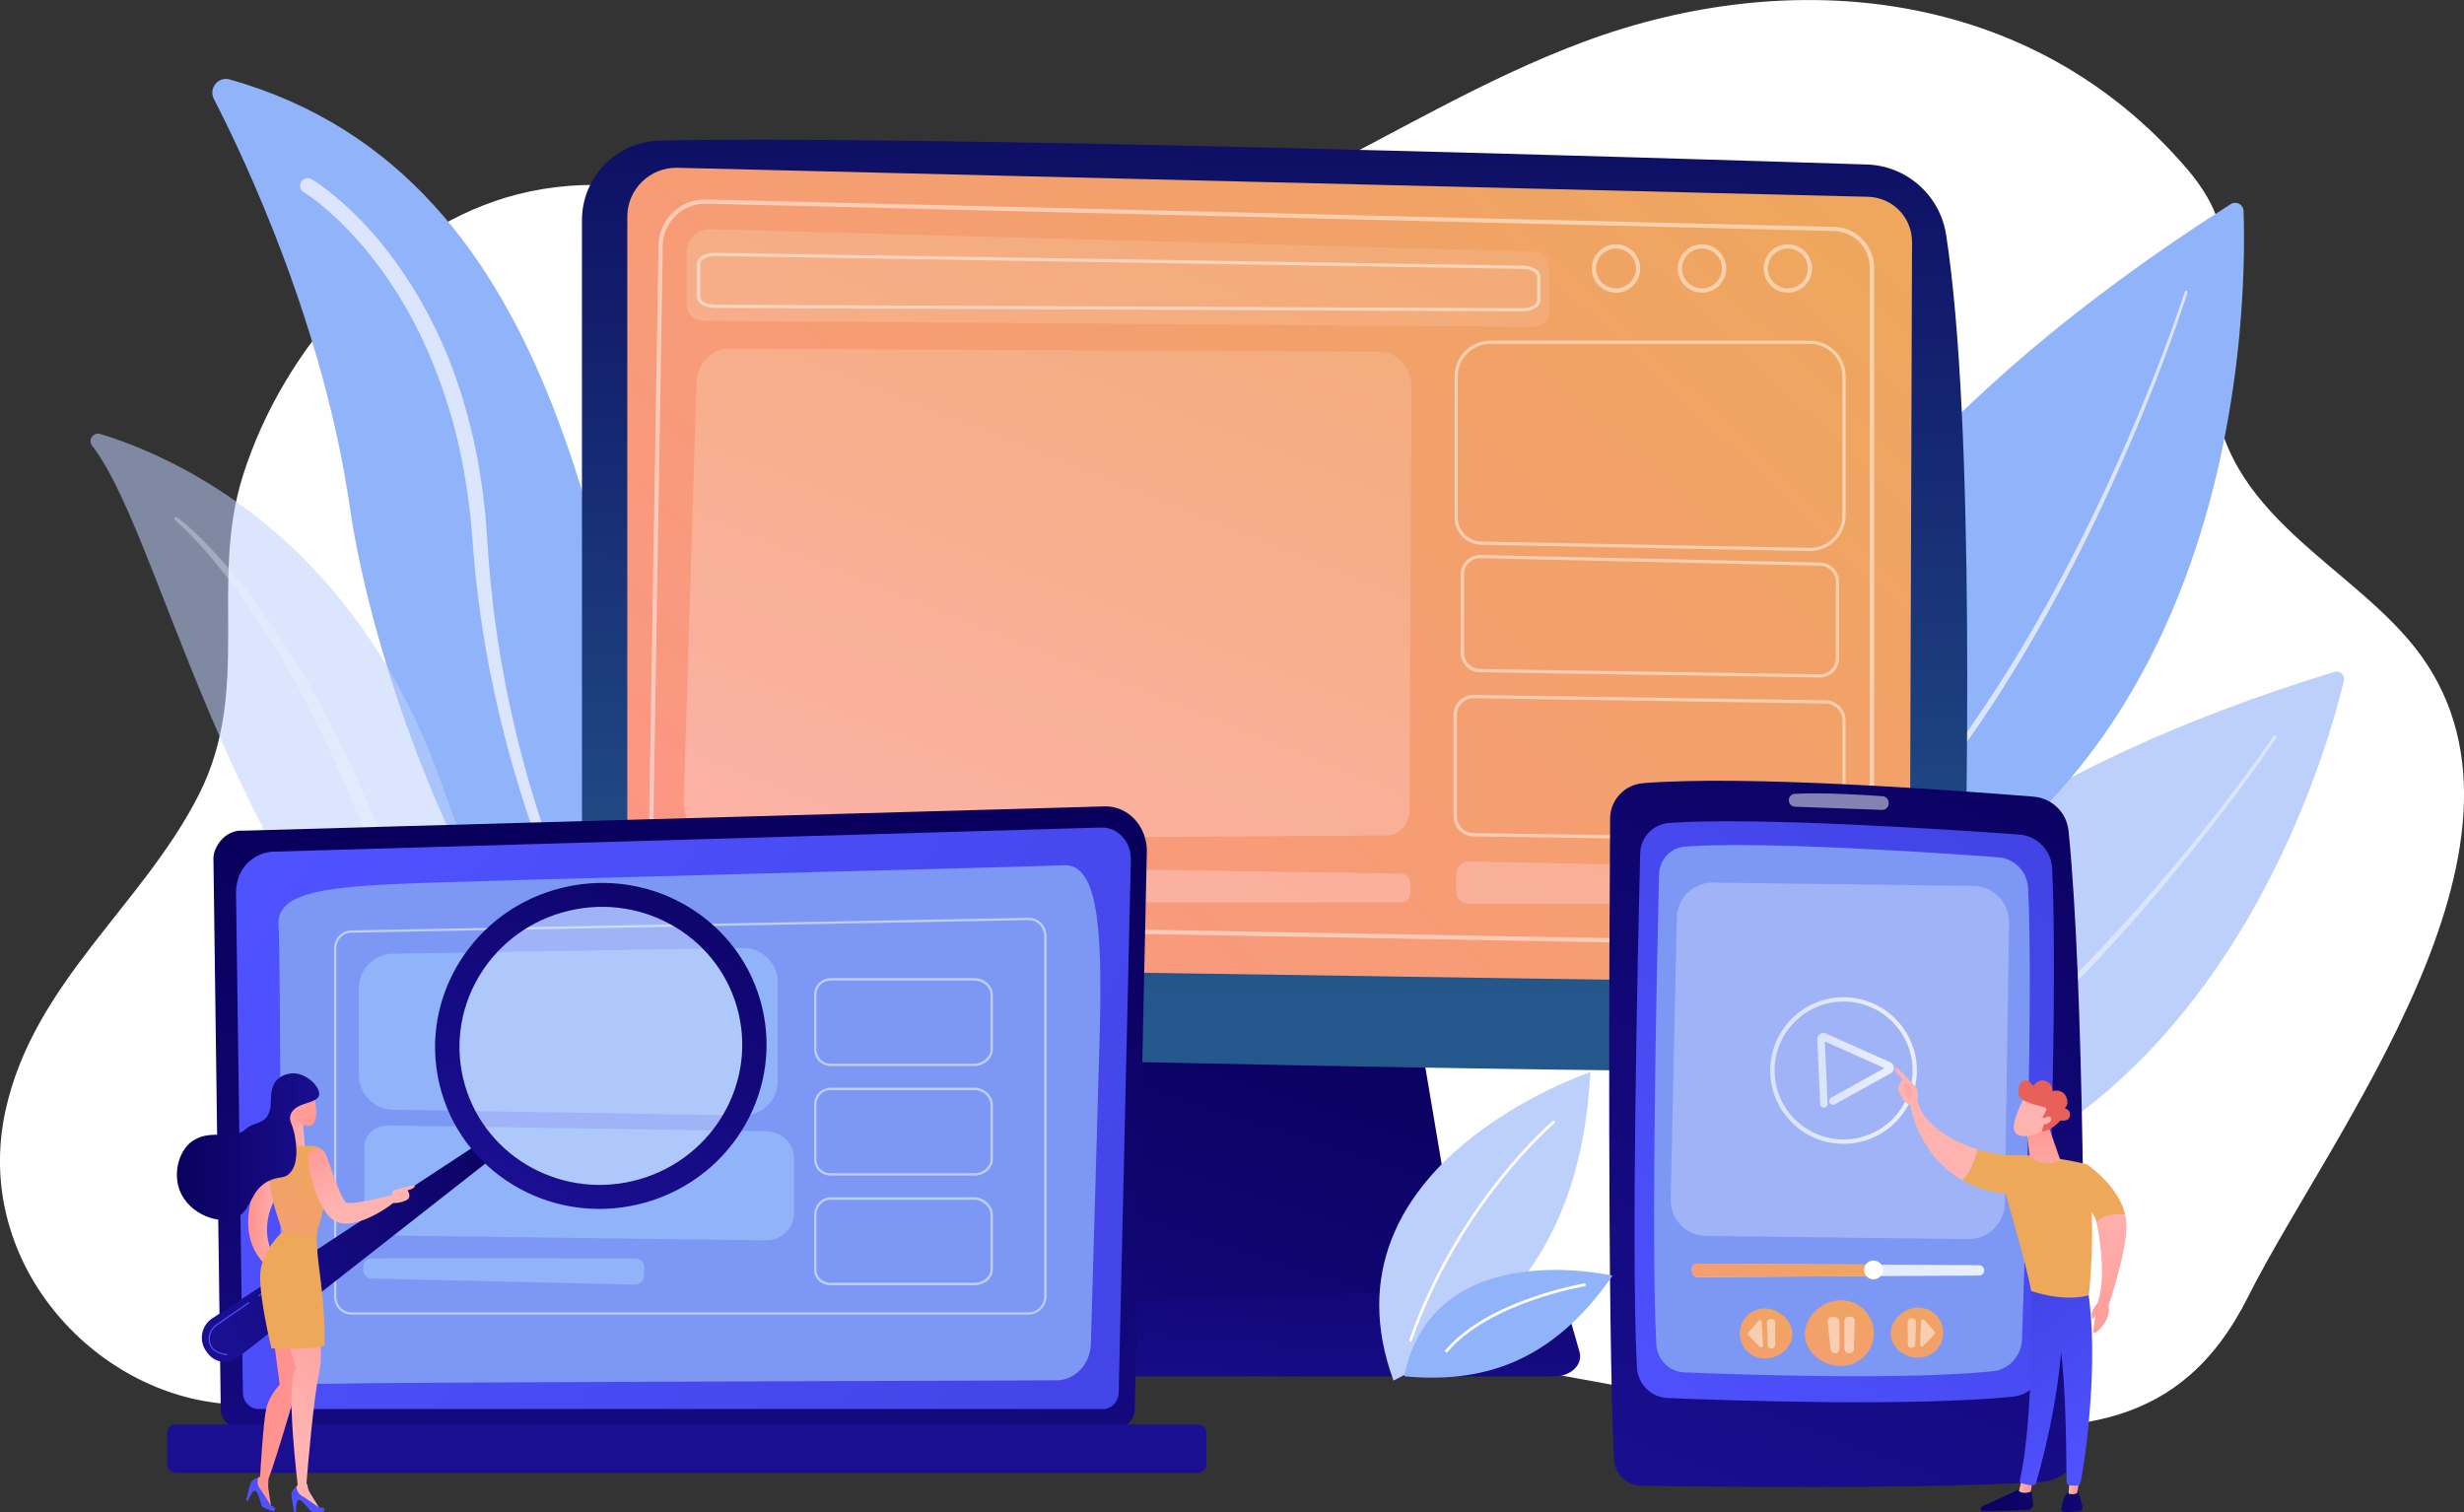 <svg width="647" height="397" viewBox="0 0 647 397" fill="none" xmlns="http://www.w3.org/2000/svg">
<rect x="0" y="0" width="647" height="397" fill="#333333" stroke="none"/>
<g clip-path="url(#clip0)">
<path d="M635.753 172.193C618.585 148.37 582.179 135.611 581.259 99.919C580.655 76.729 591.238 64.142 574.271 44.342C533.264 -3.505 470.114 -9.108 416.166 10.864C362.247 30.836 319.169 70.924 259.211 68.51C226.572 67.188 196.234 51.814 163.911 48.911C153.961 48.021 144.644 48.797 135.959 51.009C103.349 59.314 74.564 90.465 63.722 125.093C54.923 153.169 66.166 180.871 52.363 208.344C37.669 237.627 8.71 257.944 1.406 291.767C-7.365 332.343 26.108 367.661 62.054 368.753C84.945 369.443 127.332 365.822 146.772 351.798C170.439 334.728 193.703 333.608 221.281 334.24C273.791 335.476 326.301 347.229 378.121 355.591C422.521 362.747 466.318 373.351 511.322 374.701C544.393 375.679 572.431 376.138 590.317 340.476C611.741 297.83 671.757 222.137 635.753 172.193Z" fill="white"/>
<path d="M615.453 178.743C610.075 201.302 573.41 331.25 445.184 318.778C445.184 318.778 447.283 227.021 612.98 176.416C614.418 175.956 615.798 177.249 615.453 178.743Z" fill="#BDD0FB"/>
<path d="M597.71 193.744C597.71 193.744 596.128 196.129 593.224 200.21C591.757 202.25 589.974 204.721 587.904 207.509C585.833 210.325 583.446 213.457 580.801 216.848C578.155 220.239 575.251 223.889 572.116 227.682C569.01 231.504 565.617 235.441 562.109 239.522C558.543 243.545 554.862 247.712 550.98 251.821C550.002 252.856 549.053 253.89 548.075 254.925C547.098 255.93 546.091 256.965 545.085 257.999C543.1 260.069 541.059 262.08 539.017 264.092C538.011 265.098 536.975 266.103 535.94 267.08C534.905 268.057 533.87 269.063 532.834 270.04C530.764 271.994 528.636 273.92 526.565 275.816C524.437 277.684 522.367 279.552 520.239 281.334C519.175 282.225 518.111 283.116 517.076 283.978C516.04 284.868 515.005 285.731 513.941 286.564C509.743 289.955 505.602 293.116 501.604 295.99C500.598 296.708 499.591 297.398 498.614 298.087C497.636 298.777 496.658 299.467 495.68 300.099C493.725 301.363 491.856 302.628 490.044 303.777C488.204 304.898 486.421 305.961 484.753 306.996C483.056 308.002 481.388 308.864 479.864 309.726C479.088 310.157 478.34 310.559 477.621 310.962C476.873 311.335 476.183 311.68 475.493 312.025C474.142 312.686 472.876 313.318 471.755 313.893C471.208 314.18 470.633 314.41 470.116 314.64C469.598 314.87 469.109 315.071 468.678 315.272C467.786 315.674 467.01 315.991 466.406 316.278C465.169 316.824 464.508 317.111 464.508 317.111C463.99 317.341 463.358 317.111 463.128 316.565C462.898 316.048 463.128 315.416 463.674 315.186L463.732 315.157C463.732 315.157 464.393 314.87 465.601 314.353C466.205 314.094 466.981 313.778 467.844 313.375C468.275 313.174 468.764 312.973 469.282 312.772C469.799 312.542 470.346 312.341 470.892 312.054C472.014 311.508 473.25 310.904 474.602 310.243C475.263 309.927 475.982 309.582 476.701 309.209C477.42 308.835 478.139 308.433 478.915 308.002C480.439 307.168 482.078 306.306 483.775 305.329C485.443 304.323 487.197 303.289 489.038 302.197C490.849 301.076 492.718 299.84 494.645 298.605C495.623 298.001 496.572 297.312 497.55 296.651C498.527 295.961 499.534 295.271 500.54 294.582C504.538 291.765 508.679 288.633 512.877 285.3C513.941 284.495 514.976 283.604 516.012 282.742C517.047 281.88 518.111 280.989 519.175 280.127C521.274 278.345 523.373 276.506 525.501 274.667C527.572 272.77 529.7 270.874 531.77 268.948C532.806 267.971 533.841 266.994 534.876 266.017C535.911 265.04 536.946 264.063 537.953 263.057C539.995 261.046 542.036 259.063 544.021 257.022C545.027 256.017 546.005 254.982 547.011 253.976C547.989 252.942 548.967 251.936 549.945 250.901C553.827 246.821 557.536 242.711 561.131 238.717C564.668 234.694 568.061 230.757 571.196 226.992C574.359 223.228 577.264 219.607 579.938 216.245C582.584 212.883 584.999 209.75 587.098 206.963C589.198 204.175 590.981 201.733 592.476 199.692C595.409 195.64 596.991 193.255 596.991 193.255C597.135 193.054 597.393 192.997 597.595 193.14C597.796 193.284 597.825 193.543 597.71 193.744Z" fill="#DCE5FE"/>
<path d="M589.113 55.376C590.062 81.326 589.429 232.51 447.342 257.397C447.342 257.397 422.122 157.737 585.748 53.595C587.186 52.675 589.055 53.681 589.113 55.376Z" fill="#91B3FA"/>
<path d="M574.389 76.871C574.389 76.871 570.449 89.401 563.03 107.62C559.32 116.729 554.719 127.247 549.37 138.311C544.022 149.374 537.868 160.984 531.139 172.249C524.409 183.514 517.076 194.434 509.571 204.176C502.037 213.918 494.33 222.481 487.169 229.292C483.604 232.683 480.181 235.671 477.047 238.2C476.271 238.832 475.494 239.436 474.775 240.011C474.028 240.585 473.309 241.131 472.618 241.649C471.238 242.712 469.915 243.603 468.736 244.436C468.449 244.637 468.161 244.838 467.874 245.04C467.586 245.241 467.298 245.413 467.04 245.586C466.493 245.93 466.004 246.275 465.544 246.591C464.624 247.224 463.79 247.712 463.129 248.114C461.806 248.919 461.116 249.35 461.116 249.35C460.656 249.637 460.08 249.494 459.793 249.034C459.505 248.574 459.649 247.999 460.109 247.712L460.138 247.683C460.138 247.683 460.828 247.252 462.122 246.476C462.784 246.074 463.589 245.586 464.509 244.982C464.969 244.666 465.458 244.35 466.004 244.005C466.263 243.833 466.551 243.66 466.838 243.459C467.126 243.258 467.385 243.057 467.701 242.856C468.851 242.051 470.174 241.16 471.526 240.126C472.216 239.608 472.935 239.091 473.682 238.516C474.401 237.942 475.178 237.338 475.954 236.735C479.031 234.234 482.453 231.332 486.019 227.97C493.151 221.274 500.858 212.797 508.392 203.141C515.926 193.486 523.259 182.652 530.046 171.473C536.804 160.266 543.015 148.742 548.393 137.736C553.799 126.73 558.429 116.241 562.196 107.189C565.963 98.108 568.839 90.464 570.765 85.09C572.692 79.716 573.699 76.584 573.699 76.584C573.756 76.383 573.986 76.268 574.216 76.325C574.331 76.412 574.446 76.641 574.389 76.871Z" fill="#DCE5FE"/>
<path d="M259.617 335.331C259.617 335.331 196.323 311.048 177.056 231.993C158.307 155.151 150.111 46.267 60.332 20.863C57.313 20.001 54.725 23.162 56.162 25.978C64.646 42.502 84.977 85.722 91.85 133.109C100.621 193.543 152.038 334.44 259.617 335.331Z" fill="#91B3FA"/>
<path d="M81.727 47.014C81.727 47.014 81.784 47.042 81.928 47.129C82.043 47.186 82.302 47.359 82.59 47.531C83.107 47.876 83.884 48.364 84.804 49.054C86.702 50.434 89.347 52.56 92.453 55.549C94.006 57.043 95.674 58.738 97.399 60.693C98.291 61.641 99.125 62.704 100.045 63.767C100.476 64.313 100.936 64.859 101.368 65.434C101.828 66.009 102.288 66.584 102.719 67.187C103.151 67.79 103.611 68.394 104.071 69.026C104.502 69.658 104.962 70.291 105.423 70.952C106.343 72.245 107.205 73.653 108.126 75.032C109.88 77.906 111.663 80.923 113.302 84.228C114.165 85.866 114.912 87.561 115.746 89.286C116.149 90.148 116.494 91.039 116.896 91.93C117.27 92.82 117.673 93.711 118.018 94.659C118.737 96.499 119.456 98.367 120.088 100.321C120.405 101.298 120.75 102.246 121.066 103.252C121.354 104.258 121.67 105.235 121.958 106.24C124.345 114.287 126.07 122.994 127.105 132.075C127.22 133.196 127.364 134.345 127.479 135.495C127.565 136.644 127.652 137.794 127.738 138.943C127.824 140.093 127.91 141.242 127.997 142.391C128.083 143.541 128.14 144.69 128.227 145.869C128.543 150.495 129.032 155.093 129.578 159.806C130.729 169.174 132.368 178.6 134.467 187.968C136.566 197.308 139.126 206.561 142.059 215.556C144.992 224.521 148.299 233.229 151.894 241.476C155.488 249.724 159.399 257.511 163.454 264.696C167.509 271.88 171.765 278.432 175.963 284.294C180.162 290.157 184.331 295.272 188.242 299.668C190.255 301.795 192.067 303.864 193.907 305.617C194.799 306.508 195.661 307.37 196.495 308.175C197.358 308.95 198.163 309.698 198.94 310.416C200.464 311.882 201.93 313.06 203.167 314.123C203.8 314.64 204.375 315.158 204.892 315.589C205.439 316.02 205.928 316.393 206.388 316.738C208.171 318.117 209.12 318.865 209.12 318.865C209.12 318.865 208.142 318.146 206.33 316.824C205.87 316.479 205.353 316.106 204.806 315.704C204.26 315.273 203.685 314.813 203.023 314.295C201.758 313.261 200.263 312.111 198.681 310.703C197.876 310.014 197.042 309.267 196.179 308.519C195.316 307.743 194.454 306.881 193.505 306.019C191.636 304.295 189.738 302.283 187.667 300.186C183.641 295.875 179.328 290.846 174.957 285.07C166.214 273.518 157.415 258.948 149.852 242.453C146.056 234.206 142.548 225.499 139.471 216.504C136.365 207.509 133.662 198.199 131.39 188.773C129.118 179.347 127.306 169.835 126.012 160.381C125.38 155.668 124.805 150.926 124.431 146.271C124.229 143.972 124.057 141.673 123.856 139.374C123.769 138.253 123.654 137.133 123.568 135.983C123.424 134.862 123.309 133.742 123.165 132.65C122.073 123.799 120.347 115.321 117.96 107.505C115.574 99.717 112.727 92.533 109.506 86.211C107.924 83.021 106.199 80.09 104.531 77.331C103.64 75.981 102.834 74.63 101.943 73.394C101.512 72.762 101.08 72.159 100.649 71.526C100.218 70.923 99.786 70.348 99.355 69.773C95.933 65.147 92.54 61.44 89.606 58.537C86.644 55.664 84.171 53.594 82.417 52.301C81.554 51.64 80.864 51.181 80.433 50.864C80.231 50.75 80.117 50.663 79.973 50.577C79.858 50.491 79.771 50.462 79.771 50.462L79.743 50.434C78.822 49.916 78.535 48.738 79.052 47.818C79.656 46.813 80.807 46.525 81.727 47.014Z" fill="#DCE5FE"/>
<g opacity="0.74">
<path opacity="0.74" d="M24.181 117.017C23.002 115.523 24.498 113.396 26.309 113.942C44.829 119.546 92.853 140.064 116.031 205.929C145.133 288.576 175.471 308.979 204.285 316.307C204.285 316.307 172.48 321.882 140.704 301.68C62.716 252.052 44.944 143.771 24.181 117.017Z" fill="#BDD0FB"/>
<path opacity="0.74" d="M46.583 135.869C46.583 135.869 46.727 135.984 47.043 136.214C47.331 136.444 47.791 136.788 48.337 137.277C48.625 137.507 48.913 137.765 49.258 138.053C49.574 138.34 49.948 138.685 50.322 139.03C51.098 139.72 51.961 140.553 52.91 141.501C53.888 142.421 54.894 143.542 56.016 144.691C57.137 145.869 58.259 147.191 59.524 148.599C60.76 150.007 61.997 151.559 63.349 153.168C64.614 154.835 65.965 156.588 67.374 158.398C68.697 160.266 70.106 162.22 71.544 164.261C72.925 166.33 74.334 168.485 75.772 170.669C77.152 172.911 78.561 175.238 79.999 177.595C81.379 179.98 82.731 182.48 84.14 184.98C86.843 190.067 89.575 195.354 92.077 200.843C92.709 202.222 93.371 203.573 94.003 204.952C94.607 206.36 95.211 207.74 95.815 209.148C97.023 211.935 98.231 214.751 99.41 217.539C100.013 218.947 100.617 220.355 101.221 221.735C101.825 223.114 102.4 224.551 103.062 225.901C104.385 228.603 105.65 231.304 106.973 233.948C108.382 236.563 109.762 239.178 111.142 241.764C112.609 244.293 114.076 246.793 115.485 249.236C116.98 251.65 118.475 254.006 119.913 256.334C121.437 258.604 122.904 260.845 124.342 263.001C125.837 265.127 127.304 267.196 128.713 269.179C130.179 271.133 131.588 273.03 132.969 274.84C134.378 276.622 135.729 278.346 136.995 279.955C138.318 281.565 139.554 283.088 140.733 284.496C141.941 285.904 143.062 287.197 144.098 288.404C145.162 289.582 146.139 290.674 147.031 291.68C147.922 292.657 148.728 293.519 149.418 294.266C150.137 295.014 150.741 295.646 151.201 296.134C151.69 296.623 152.063 297.025 152.322 297.284C152.581 297.542 152.696 297.657 152.696 297.657L152.725 297.686C153.472 298.433 153.472 299.64 152.754 300.387C152.035 301.135 150.827 301.135 150.079 300.445C150.079 300.445 149.935 300.301 149.648 300.043C149.389 299.784 148.986 299.382 148.469 298.893C147.951 298.376 147.318 297.744 146.6 296.996C145.881 296.249 145.047 295.358 144.126 294.381C143.206 293.376 142.2 292.284 141.107 291.077C140.043 289.87 138.893 288.548 137.656 287.14C136.448 285.703 135.183 284.18 133.832 282.571C132.509 280.933 131.128 279.208 129.719 277.398C128.339 275.559 126.901 273.633 125.406 271.651C123.968 269.61 122.473 267.512 120.948 265.357C119.482 263.144 117.987 260.903 116.434 258.575C114.967 256.219 113.472 253.805 111.976 251.362C110.538 248.862 109.101 246.305 107.634 243.718C106.254 241.074 104.873 238.431 103.464 235.729C102.113 232.999 100.847 230.212 99.525 227.424C98.835 226.045 98.317 224.637 97.713 223.229C97.109 221.821 96.534 220.413 95.93 219.005L95.039 216.849L94.176 214.751C93.601 213.343 93.026 211.935 92.479 210.556C91.904 209.148 91.329 207.768 90.782 206.36C90.179 204.981 89.546 203.63 88.942 202.251C86.555 196.762 83.967 191.503 81.408 186.417C80.056 183.917 78.762 181.445 77.468 179.032C76.117 176.646 74.794 174.319 73.5 172.049C72.119 169.836 70.796 167.681 69.502 165.583C68.151 163.542 66.828 161.56 65.563 159.663C64.24 157.824 62.975 156.042 61.738 154.347C60.473 152.709 59.294 151.128 58.144 149.691C56.965 148.283 55.901 146.904 54.837 145.697C53.773 144.49 52.824 143.369 51.903 142.421C50.983 141.444 50.178 140.582 49.459 139.863C49.085 139.49 48.769 139.174 48.453 138.857C48.136 138.57 47.849 138.283 47.59 138.053C47.072 137.564 46.67 137.219 46.411 136.961C46.123 136.731 45.979 136.587 45.979 136.587C45.778 136.415 45.749 136.07 45.922 135.869C46.066 135.754 46.353 135.725 46.583 135.869Z" fill="#DCE5FE"/>
</g>
<path d="M287.221 261.707L277.961 344.441H385.109L371.133 261.707H287.221Z" fill="url(#paint0_linear)"/>
<path d="M408.171 361.395H251.389C247.133 361.395 243.941 358.377 244.746 355.101L246.759 347.141C247.363 344.756 250.008 343.003 253.114 342.888L404.26 338.175C407.538 338.06 410.414 339.813 411.133 342.285L414.756 354.958C415.705 358.262 412.485 361.395 408.171 361.395Z" fill="url(#paint1_linear)"/>
<path d="M152.812 57.819V247.338C152.812 262.942 165.235 275.673 180.85 276.075C250.126 277.857 428.533 282.196 494.472 281.219C505.803 281.047 514.976 271.994 515.321 260.672C516.587 216.647 518.657 110.781 511.008 61.612C509.397 51.267 500.655 43.508 490.188 43.191C432.156 41.324 239.169 35.432 173.259 36.927C161.9 37.185 152.812 46.467 152.812 57.819Z" fill="url(#paint2_linear)"/>
<path d="M164.719 56.899V236.964C164.719 246.074 172.023 253.488 181.139 253.632L484.984 258.172C494.013 258.316 501.404 251.045 501.461 242.022L502.065 63.566C502.094 57.1 496.946 51.812 490.476 51.669L177.889 44.053C170.671 43.881 164.719 49.686 164.719 56.899Z" fill="url(#paint3_linear)"/>
<path opacity="0.48" d="M424.336 76.842C420.827 76.842 417.98 73.997 417.98 70.492C417.98 66.986 420.827 64.141 424.336 64.141C427.844 64.141 430.691 66.986 430.691 70.492C430.691 73.997 427.844 76.842 424.336 76.842ZM424.336 65.261C421.46 65.261 419.102 67.618 419.102 70.492C419.102 73.365 421.46 75.722 424.336 75.722C427.211 75.722 429.569 73.365 429.569 70.492C429.569 67.618 427.211 65.261 424.336 65.261Z" fill="white"/>
<path opacity="0.48" d="M446.91 76.842C443.402 76.842 440.555 73.997 440.555 70.492C440.555 66.986 443.402 64.141 446.91 64.141C450.418 64.141 453.265 66.986 453.265 70.492C453.265 73.997 450.418 76.842 446.91 76.842ZM446.91 65.261C444.034 65.261 441.676 67.618 441.676 70.492C441.676 73.365 444.034 75.722 446.91 75.722C449.786 75.722 452.144 73.365 452.144 70.492C452.144 67.618 449.786 65.261 446.91 65.261Z" fill="white"/>
<path opacity="0.48" d="M469.457 76.842C465.948 76.842 463.102 73.997 463.102 70.492C463.102 66.986 465.948 64.141 469.457 64.141C472.965 64.141 475.812 66.986 475.812 70.492C475.841 73.997 472.965 76.842 469.457 76.842ZM469.457 65.261C466.581 65.261 464.223 67.618 464.223 70.492C464.223 73.365 466.581 75.722 469.457 75.722C472.333 75.722 474.691 73.365 474.691 70.492C474.691 67.618 472.361 65.261 469.457 65.261Z" fill="white"/>
<path d="M364.119 219.349L188.443 220.527C183.411 220.556 179.356 215.929 179.529 210.354L182.893 100.493C183.037 95.493 186.747 91.527 191.262 91.556L362.307 92.36C366.908 92.389 370.647 96.556 370.618 101.671L370.1 212.739C370.071 216.389 367.397 219.349 364.119 219.349Z" fill="url(#paint4_linear)"/>
<path d="M368 236.964H182.116C180.822 236.964 179.758 235.757 179.758 234.234V229.262C179.758 227.739 180.822 226.532 182.145 226.532L368.029 229.377C369.323 229.406 370.358 230.613 370.358 232.107V234.234C370.358 235.728 369.294 236.964 368 236.964Z" fill="url(#paint5_linear)"/>
<path opacity="0.48" d="M483.17 248.516C483.113 248.516 483.055 248.516 482.998 248.516L180.821 243.085C174.868 242.97 170.095 238.027 170.181 232.079L172.913 64.399C172.97 61.123 174.293 58.048 176.68 55.778C179.038 53.508 182.172 52.301 185.451 52.387L481.617 59.571C487.512 59.715 492.114 64.428 492.114 70.319V239.608C492.114 242.022 491.165 244.292 489.439 245.988C487.743 247.626 485.528 248.516 483.17 248.516ZM185.134 53.508C182.259 53.508 179.527 54.6 177.456 56.611C175.3 58.681 174.092 61.468 174.034 64.428L171.302 232.108C171.216 237.453 175.501 241.878 180.821 241.964L483.026 247.396C485.126 247.424 487.139 246.648 488.634 245.154C490.129 243.689 490.963 241.706 490.963 239.579V70.29C490.963 65.031 486.851 60.807 481.56 60.663L185.393 53.479C185.336 53.508 185.221 53.508 185.134 53.508Z" fill="white"/>
<path opacity="0.48" d="M475.261 144.69L388.904 143.024C385.051 142.937 381.945 139.776 381.945 135.926V98.826C381.945 93.654 386.144 89.458 391.32 89.458H475.261C480.437 89.458 484.636 93.654 484.636 98.826V135.322C484.636 140.495 480.437 144.69 475.261 144.69ZM391.32 90.291C386.604 90.291 382.779 94.113 382.779 98.826V135.926C382.779 139.317 385.54 142.104 388.904 142.19L475.232 143.857C479.949 143.857 483.773 140.035 483.773 135.322V98.826C483.773 94.113 479.949 90.291 475.232 90.291H391.32V90.291Z" fill="white"/>
<path d="M480.897 237.309H385.655C383.843 237.309 382.348 235.844 382.348 234.004V229.493C382.348 227.653 383.872 226.159 385.712 226.188L480.955 228.142C482.767 228.171 484.204 229.636 484.204 231.447V234.004C484.204 235.844 482.738 237.309 480.897 237.309Z" fill="url(#paint6_linear)"/>
<path opacity="0.48" d="M479.347 220.957C479.318 220.957 479.29 220.957 479.261 220.957L386.894 219.607C384.018 219.578 381.66 217.193 381.66 214.319V187.766C381.66 186.329 382.235 185.007 383.242 184.002C384.248 182.996 385.6 182.45 387.038 182.479L479.405 183.887C482.28 183.944 484.61 186.301 484.61 189.174V215.67C484.61 217.107 484.063 218.428 483.028 219.434C482.05 220.411 480.756 220.957 479.347 220.957ZM479.29 220.095C480.469 220.095 481.619 219.664 482.482 218.831C483.344 217.997 483.804 216.877 483.804 215.67V189.174C483.804 186.76 481.849 184.778 479.433 184.72L387.066 183.312C385.859 183.283 384.737 183.743 383.874 184.576C383.012 185.41 382.552 186.531 382.552 187.737V214.29C382.552 216.704 384.507 218.687 386.923 218.745L479.29 220.095Z" fill="white"/>
<path opacity="0.48" d="M477.852 177.881C477.823 177.881 477.795 177.881 477.766 177.881L388.534 176.502C385.773 176.473 383.559 174.174 383.559 171.444V150.782C383.559 149.403 384.105 148.11 385.083 147.162C386.06 146.213 387.354 145.696 388.735 145.725L477.967 147.708C480.699 147.765 482.913 150.035 482.913 152.765V172.824C482.913 174.203 482.367 175.467 481.389 176.445C480.44 177.364 479.204 177.881 477.852 177.881ZM388.62 146.558C387.498 146.558 386.463 146.989 385.687 147.765C384.881 148.57 384.421 149.633 384.421 150.782V171.444C384.421 173.743 386.29 175.611 388.562 175.669L477.795 177.048C478.916 177.077 480.009 176.646 480.814 175.841C481.619 175.036 482.08 173.973 482.08 172.824V152.765C482.08 150.495 480.239 148.598 477.967 148.541L388.735 146.558C388.677 146.558 388.649 146.558 388.62 146.558Z" fill="white"/>
<path d="M186.686 60.175L402.65 66.066C405.008 66.123 406.877 68.049 406.877 70.405V81.469C406.877 83.883 404.922 85.837 402.506 85.808L184.587 84.199C182.2 84.17 180.273 82.245 180.273 79.86V66.382C180.273 62.905 183.178 60.089 186.686 60.175Z" fill="url(#paint7_linear)"/>
<path opacity="0.48" d="M399.802 81.756H399.773L187.634 80.837C185.046 80.837 183.004 79.572 183.004 77.963V69.256C183.004 68.71 183.263 68.164 183.723 67.704C184.586 66.871 186.138 66.353 187.778 66.382L399.917 69.744C402.447 69.773 404.46 71.037 404.46 72.618V78.882C404.46 79.428 404.23 79.975 403.77 80.406C402.936 81.239 401.441 81.756 399.802 81.756ZM187.663 67.215C186.282 67.215 184.988 67.618 184.327 68.307C184.01 68.595 183.867 68.911 183.867 69.256V77.963C183.867 79.055 185.592 79.975 187.634 80.003L399.773 80.923C401.182 80.923 402.476 80.52 403.166 79.831C403.454 79.543 403.626 79.227 403.626 78.911V72.647C403.626 71.583 401.93 70.664 399.917 70.606L187.778 67.215C187.749 67.215 187.691 67.215 187.663 67.215Z" fill="white"/>
<path d="M297.974 370.044C297.974 372.602 296.048 374.7 293.689 374.7H62.254C59.896 374.7 57.97 372.602 57.97 370.044L56.043 225.297C56.043 222.739 58.804 217.739 63.894 218.112L290.066 211.733C293.028 211.647 295.875 212.882 297.974 215.152C300.073 217.423 301.224 220.526 301.137 223.745L297.974 370.044Z" fill="url(#paint8_linear)"/>
<path d="M293.749 365.561C293.749 367.975 291.937 369.958 289.694 369.958H67.835C65.621 369.958 63.78 367.975 63.78 365.561L61.969 234.176C62.17 226.274 68.554 223.429 72.407 223.601C72.407 223.601 249.204 218.429 289.176 217.279C291.247 217.222 293.26 218.084 294.727 219.693C296.193 221.302 296.998 223.458 296.941 225.728L293.749 365.561Z" fill="url(#paint9_linear)"/>
<path d="M73.557 358.291C73.787 347.429 73.701 251.275 73.126 242.97C72.55 234.665 84.427 233.113 102.687 232.165C120.948 231.217 274.912 227.538 278.881 227.194C287.795 226.418 289.636 240.901 288.744 272.368C288.083 296.018 286.961 334.957 286.444 352.86C286.3 358.205 282.274 362.429 277.385 362.429C240.346 362.544 98.317 362.975 88.856 363.291C78.014 363.636 73.471 362.602 73.557 358.291Z" fill="#7D97F4"/>
<path d="M314.598 386.711H46.067C44.888 386.711 43.91 385.734 43.91 384.556V376.165C43.91 374.987 44.888 374.01 46.067 374.01H314.598C315.777 374.01 316.755 374.987 316.755 376.165V384.556C316.755 385.734 315.777 386.711 314.598 386.711Z" fill="url(#paint10_linear)"/>
<path d="M270.112 345.158H92.279C89.72 345.158 87.707 343.031 87.707 340.33V249.09C87.707 246.447 89.691 244.349 92.251 244.291L270.054 240.987C271.291 240.958 272.498 241.446 273.39 242.366C274.281 243.257 274.799 244.521 274.799 245.786V340.359C274.77 343.003 272.671 345.158 270.112 345.158ZM92.251 244.895C90.036 244.924 88.311 246.763 88.311 249.09V340.359C88.311 342.715 90.036 344.583 92.279 344.583H270.112C272.355 344.583 274.195 342.686 274.195 340.359V245.786C274.195 244.665 273.735 243.573 272.959 242.797C272.182 241.992 271.147 241.59 270.054 241.59L92.251 244.895Z" fill="#BDD0FB"/>
<path d="M255.849 279.897H218.148C215.704 279.897 213.777 277.972 213.777 275.5V261.161C213.777 258.747 215.704 256.821 218.148 256.821H255.849C258.437 256.821 260.708 258.833 260.708 261.161V275.5C260.737 277.857 258.465 279.897 255.849 279.897ZM218.148 257.454C215.992 257.454 214.381 259.063 214.381 261.161V275.5C214.381 277.368 215.79 279.294 218.148 279.294H255.849C258.092 279.294 260.105 277.483 260.105 275.5V261.161C260.105 259.178 258.12 257.454 255.849 257.454H218.148Z" fill="#BDD0FB"/>
<path d="M255.849 308.663H218.148C215.647 308.663 213.777 306.823 213.777 304.381V290.041C213.777 287.254 215.992 285.587 218.148 285.587H255.849C258.408 285.587 260.708 287.713 260.708 290.041V304.381C260.737 306.709 258.494 308.663 255.849 308.663ZM218.148 286.219C215.79 286.219 214.381 288.173 214.381 290.07V304.41C214.381 306.507 215.992 308.059 218.148 308.059H255.849C258.12 308.059 260.105 306.364 260.105 304.41V290.07C260.105 288.058 258.063 286.219 255.849 286.219H218.148Z" fill="#BDD0FB"/>
<path d="M255.849 337.457H218.148C215.618 337.457 213.777 335.704 213.777 333.318V318.979C213.777 316.766 215.445 314.381 218.148 314.381H255.849C258.408 314.381 260.709 316.565 260.709 318.979V333.318C260.737 335.589 258.552 337.457 255.849 337.457ZM218.148 314.984C215.819 314.984 214.381 317.053 214.381 318.95V333.29C214.381 335.33 215.963 336.824 218.148 336.824H255.849C258.149 336.824 260.105 335.215 260.105 333.29V318.979C260.105 316.938 258.034 315.013 255.849 315.013H218.148V314.984Z" fill="#BDD0FB"/>
<path d="M166.905 330.416C156.294 330.387 108.184 330.272 97.543 330.387C96.393 330.387 95.387 331.335 95.387 332.456V333.606C95.387 334.726 96.307 335.675 97.428 335.703L166.675 337.284C167.25 337.284 167.94 337.083 168.343 336.68C168.745 336.278 169.119 335.761 169.119 335.186V332.485C169.119 331.364 168.055 330.416 166.905 330.416Z" fill="#91B3FA"/>
<path d="M103.149 250.413L195.027 248.918C200.088 248.832 204.229 252.913 204.229 257.97V283.834C204.229 288.891 200.088 292.972 195.027 292.886L103.149 291.363C98.203 291.276 94.234 287.253 94.234 282.311V259.436C94.206 254.522 98.174 250.499 103.149 250.413Z" fill="#91B3FA"/>
<path d="M95.672 317.255V301.363C95.672 298.087 98.346 295.443 101.653 295.501L201.324 297.024C205.293 297.081 208.485 300.243 208.485 304.122V318.577C208.485 322.542 205.178 325.732 201.094 325.675L102.746 324.41C98.835 324.381 95.672 321.192 95.672 317.255Z" fill="#91B3FA"/>
<path d="M431.38 205.641C426.549 206.044 422.81 210.067 422.781 214.923C422.58 244.609 422.034 346.941 423.817 383.178C424.018 387.029 427.152 390.046 430.977 390.103C449.985 390.391 504.71 390.994 535.767 389.126C542.237 388.753 547.299 383.408 547.327 376.913C547.414 345.762 547.27 258.172 543.158 218.142C542.669 213.343 538.815 209.578 534.013 209.176C513.308 207.509 458.21 203.429 431.38 205.641Z" fill="url(#paint11_linear)"/>
<path d="M430.688 224.033C430.084 248.344 428.244 329.21 429.826 359.068C430.056 363.436 433.564 366.913 437.935 367.085C455.937 367.804 502.092 369.298 528.404 366.74C533.149 366.281 536.801 362.372 536.974 357.602C537.865 332.802 540.367 257.483 538.843 227.941C538.613 223.228 534.874 219.435 530.158 219.119C510.69 217.711 460.653 214.464 438.28 216.073C434.082 216.389 430.774 219.809 430.688 224.033Z" fill="url(#paint12_linear)"/>
<path d="M435.633 229.55C435.087 251.764 433.476 325.704 434.914 353.004C435.116 356.998 438.279 360.16 442.19 360.332C458.322 360.993 499.646 362.401 523.255 360.045C527.511 359.614 530.79 356.05 530.933 351.711C531.739 329.037 533.924 260.184 532.544 233.171C532.314 228.861 528.978 225.412 524.779 225.096C507.324 223.803 462.521 220.814 442.449 222.28C438.681 222.567 435.748 225.7 435.633 229.55Z" fill="#7D97F4"/>
<path opacity="0.5" d="M469.712 210.153C469.741 211.073 470.459 211.791 471.351 211.82C475.837 211.964 488.519 212.423 494.155 212.653C495.277 212.711 496.139 211.676 495.909 210.584L495.881 210.412C495.737 209.665 495.104 209.119 494.328 209.061C490.503 208.774 478.943 208.027 471.322 208.429C470.402 208.458 469.683 209.234 469.712 210.153Z" fill="white"/>
<path opacity="0.27" d="M516.843 325.331L447.999 324.526C442.765 324.469 438.567 320.13 438.682 314.9L440.292 240.96C440.407 235.787 444.663 231.677 449.84 231.735L518.223 232.626C523.428 232.683 527.598 236.994 527.541 242.195L526.419 316.049C526.304 321.222 522.048 325.388 516.843 325.331Z" fill="white"/>
<path d="M492.027 349.987C492.056 354.757 488.202 358.637 483.429 358.666C478.655 358.694 473.939 355.102 473.91 350.332C473.882 345.562 478.569 341.423 483.343 341.395C488.116 341.366 492.027 345.217 492.027 349.987Z" fill="url(#paint13_linear)"/>
<path opacity="0.48" d="M481.847 355.332C481.271 355.332 480.782 354.9 480.696 354.326L479.891 347.055C479.805 346.337 480.409 345.733 481.128 345.791L481.904 345.848C482.508 345.906 482.968 346.394 482.968 346.998L482.997 354.211C482.997 354.814 482.479 355.332 481.847 355.332Z" fill="white"/>
<path opacity="0.48" d="M484.293 346.855L484.322 354.182C484.322 354.815 484.839 355.332 485.472 355.332H485.645C486.277 355.332 486.766 354.843 486.795 354.211L487.025 346.883C487.054 346.222 486.536 345.705 485.875 345.705H485.414C484.782 345.705 484.293 346.222 484.293 346.855Z" fill="white"/>
<path d="M510.26 349.871C510.289 353.521 507.356 356.481 503.704 356.481C500.052 356.51 496.457 353.751 496.457 350.13C496.457 346.509 500.023 343.348 503.646 343.319C507.27 343.319 510.232 346.251 510.26 349.871Z" fill="url(#paint14_linear)"/>
<path opacity="0.48" d="M500.914 347.084L500.943 352.946C500.943 353.434 501.345 353.866 501.863 353.866H502.007C502.496 353.866 502.927 353.463 502.927 352.975L503.1 347.112C503.128 346.595 502.697 346.164 502.179 346.164H501.834C501.317 346.164 500.914 346.595 500.914 347.084Z" fill="white"/>
<path opacity="0.48" d="M504.453 346.882L504.165 353.032C504.136 353.492 504.683 353.722 504.999 353.406L507.961 350.331C508.134 350.158 508.134 349.871 507.99 349.67L505.315 346.595C505.028 346.25 504.453 346.451 504.453 346.882Z" fill="white"/>
<path d="M456.828 350.159C456.857 353.809 459.819 356.74 463.442 356.712C467.095 356.683 470.66 353.924 470.632 350.274C470.603 346.625 467.008 343.521 463.385 343.55C459.733 343.579 456.8 346.539 456.828 350.159Z" fill="url(#paint15_linear)"/>
<path opacity="0.48" d="M466.115 347.286L466.144 353.148C466.144 353.637 465.741 354.068 465.252 354.068H465.109C464.62 354.068 464.188 353.694 464.188 353.177L463.958 347.315C463.93 346.797 464.361 346.366 464.879 346.366H465.224C465.713 346.366 466.115 346.769 466.115 347.286Z" fill="white"/>
<path opacity="0.48" d="M462.577 347.113L462.922 353.263C462.951 353.722 462.405 353.952 462.089 353.636L459.098 350.59C458.925 350.418 458.897 350.13 459.069 349.929L461.715 346.826C462.002 346.481 462.549 346.653 462.577 347.113Z" fill="white"/>
<path d="M444.266 333.29L444.352 334.066C444.438 334.756 445.013 335.302 445.732 335.302L519.666 334.928C520.414 334.928 521.018 334.296 521.018 333.549C521.018 332.802 520.414 332.198 519.666 332.198L445.675 331.825C444.812 331.767 444.179 332.457 444.266 333.29Z" fill="url(#paint16_linear)"/>
<path d="M491.568 334.153C491.482 333.434 491.367 332.716 491.251 331.997L445.614 331.768C444.809 331.768 444.148 332.457 444.234 333.291L444.32 334.067C444.407 334.756 444.982 335.302 445.701 335.302L491.712 335.072C491.654 334.727 491.597 334.411 491.568 334.153Z" fill="url(#paint17_linear)"/>
<path d="M494.415 333.434C494.415 334.785 493.322 335.906 491.942 335.906C490.59 335.906 489.469 334.814 489.469 333.434C489.469 332.084 490.561 330.963 491.942 330.963C493.293 330.963 494.415 332.055 494.415 333.434Z" fill="white"/>
<path d="M484.436 300.33C473.796 300.531 465.025 292.054 464.824 281.45C464.623 270.817 473.106 262.052 483.717 261.851C494.357 261.65 503.128 270.127 503.329 280.731V280.76C503.531 291.364 495.047 300.129 484.436 300.33ZM483.775 262.972C473.767 263.144 465.802 271.421 465.974 281.392C466.147 291.393 474.429 299.353 484.407 299.18C494.415 299.008 502.38 290.732 502.208 280.76V280.731C502.035 270.788 493.753 262.799 483.775 262.972Z" fill="url(#paint18_linear)"/>
<path d="M478.944 290.847C478.397 290.847 477.966 290.445 477.937 289.899L477.19 272.915C477.161 272.369 477.42 271.823 477.88 271.507C478.34 271.191 478.915 271.134 479.433 271.363L496.371 278.921C496.917 279.18 497.291 279.697 497.32 280.329C497.348 280.933 497.032 281.508 496.486 281.795L481.791 289.956C481.302 290.215 480.698 290.042 480.439 289.583C480.18 289.094 480.353 288.491 480.813 288.232L494.818 280.444L479.174 273.461L479.893 289.813C479.95 290.359 479.519 290.818 478.944 290.847C478.973 290.847 478.973 290.847 478.944 290.847Z" fill="url(#paint19_linear)"/>
<path d="M501.748 290.041C501.661 290.329 502.754 290.789 503.387 289.582C503.416 289.007 503.761 286.478 503.416 285.99C501.546 283.432 497.923 280.242 497.923 280.242C497.319 280.846 497.808 281.449 497.808 281.449L499.562 283.288C499.188 283.949 498.757 284.524 498.527 285.329C498.354 285.932 498.469 286.593 498.786 287.139C499.102 287.685 499.505 288.432 499.907 288.978C500.655 290.041 501.748 290.041 501.748 290.041Z" fill="url(#paint20_linear)"/>
<path d="M500.338 284.467L501.949 285.817L502.466 287.168L501.029 288.749C501.029 288.749 500.54 286.076 500.195 285.473C499.821 284.927 499.993 284.639 500.338 284.467Z" fill="url(#paint21_linear)"/>
<path d="M533.263 390.218C533.263 390.218 533.666 392.517 533.867 394.787C533.953 395.678 533.263 396.454 532.372 396.482C529.352 396.597 522.882 396.856 520.553 396.741C520.207 396.712 519.977 396.367 520.092 396.051C520.207 395.793 520.409 395.563 520.668 395.448L531.365 390.534L533.263 390.218Z" fill="url(#paint22_linear)"/>
<path d="M533.608 388.867L533.292 391.626C533.292 391.626 531.423 392.488 530.129 391.511L530.905 388.465L533.608 388.867Z" fill="url(#paint23_linear)"/>
<path d="M533.349 337.256C533.493 337.974 534.097 373.033 530.358 388.724C530.301 388.982 530.416 389.241 530.675 389.356C531.25 389.586 532.371 389.931 533.723 389.988C534.154 389.988 534.528 389.729 534.643 389.327C535.707 385.678 540.854 367.43 541.516 349.986C542.264 330.503 541.516 349.325 541.516 349.325L541.084 337.285L533.349 337.256Z" fill="url(#paint24_linear)"/>
<path d="M545.571 391.425C545.571 391.425 546.204 392.574 546.836 395.649C546.951 396.195 546.549 396.741 546.002 396.799C544.996 396.885 543.472 397.029 542.235 397.029C541.66 397.029 541.229 396.54 541.286 395.965C541.43 394.845 541.862 393.005 543.156 391.568L545.571 391.425Z" fill="url(#paint25_linear)"/>
<path d="M546.147 387.89L545.399 392.028C545.399 392.028 544.652 392.574 543.156 392.172L543.53 387.718L546.147 387.89Z" fill="url(#paint26_linear)"/>
<path d="M548.186 338.348C551.263 356.855 547.525 384.069 546.259 389.385C546.173 389.701 545.914 389.96 545.598 390.017C545.023 390.103 544.103 390.19 543.211 389.931C542.895 389.845 542.665 389.557 542.665 389.241C542.492 384.931 542.809 358.493 539.933 348.061C539.789 347.544 539.473 347.084 539.013 346.739L533.463 342.802L533.031 336.423L548.186 338.348Z" fill="url(#paint27_linear)"/>
<path d="M528.663 303.289C537.865 303.146 547.988 305.703 547.988 305.703C550.72 321.681 548.477 340.101 548.477 340.101C541.374 341.969 533.35 338.952 533.35 338.952C532.171 332.285 526.65 313.491 526.65 313.491C522.164 312.945 518.454 311.652 515.406 309.927C517.736 307.226 518.828 303.807 519.288 301.795C522.538 302.801 525.816 303.347 528.663 303.289Z" fill="url(#paint28_linear)"/>
<path d="M501.516 289.783C502.407 288.691 503.557 289.208 503.557 289.208C504.909 294.927 512.012 299.554 519.287 301.795C518.799 303.807 517.706 307.255 515.405 309.928C503.299 303.146 501.516 289.783 501.516 289.783Z" fill="url(#paint29_linear)"/>
<path d="M544.449 314.611L547.986 305.731C547.986 305.731 556.556 311.565 557.994 318.95C556.383 319.065 553.421 319.496 550.546 320.962C549.884 317.427 544.449 314.611 544.449 314.611Z" fill="url(#paint30_linear)"/>
<path d="M537.953 295.847L540.886 304.295C540.943 304.439 540.886 304.583 540.742 304.669C539.937 305.1 537.061 306.393 533.61 304.18C533.237 303.95 533.007 303.577 532.949 303.146L532 295.847H537.953Z" fill="url(#paint31_linear)"/>
<path d="M531.595 288.03C531.595 288.03 528.374 294.065 528.805 296.508C529.208 298.95 533.205 298.778 536.685 296.795L539.1 290.272L531.595 288.03Z" fill="url(#paint32_linear)"/>
<path d="M536.515 293.576C536.371 293.519 536.314 293.346 536.4 293.202C536.659 292.8 537.147 291.996 537.291 291.306C537.291 291.306 537.866 290.932 535.825 290.444C533.783 289.955 530.735 289.208 530.073 287.455C529.441 285.76 531.08 281.478 533.725 284.898C533.812 285.041 534.013 285.041 534.128 284.898C534.559 284.352 535.681 283.173 537.263 283.892C538.729 284.553 538.902 285.616 538.873 286.162C538.873 286.334 539.017 286.449 539.16 286.421C539.908 286.277 541.691 286.162 542.525 287.972C543.215 289.467 542.755 290.329 542.352 290.731C542.209 290.875 542.266 291.076 542.468 291.133C542.956 291.277 543.589 291.708 543.531 292.829C543.445 294.409 541.691 294.266 541.173 294.208C541.087 294.208 541.001 294.237 540.943 294.294C540.512 294.783 538.557 296.795 536.457 297.053C536.285 297.082 536.141 296.881 536.198 296.708L537.119 294.065C537.147 293.95 537.09 293.806 536.975 293.748L536.515 293.576Z" fill="url(#paint33_linear)"/>
<path d="M536.137 293.95C536.137 293.95 538.409 292.369 538.581 293.691C538.754 295.013 536.511 295.617 535.418 295.099L536.137 293.95Z" fill="url(#paint34_linear)"/>
<path d="M550.52 320.934C550.52 320.934 553.51 334.469 550.807 342.055C554.143 343.607 553.51 343.32 553.51 343.32C553.51 343.32 560.096 324.066 557.968 318.951C553.798 318.491 551.699 319.612 550.52 320.934Z" fill="url(#paint35_linear)"/>
<path d="M550.805 342.055C550.805 342.055 549.08 344.268 549.223 345.158C549.367 346.049 549.396 346.394 549.396 346.394C549.396 346.394 550.259 345.791 550.201 345.043C550.086 347.429 549.281 350.159 550 350.015C550.719 349.871 554.486 346.423 553.652 342.716C551.725 341.394 551.179 341.538 550.805 342.055Z" fill="url(#paint36_linear)"/>
<path d="M126.272 299.869L55.731 346.164C52.769 348.118 52.108 352.141 54.265 354.958L54.61 355.418C56.536 357.889 60.102 358.32 62.547 356.395L129.291 304.065L126.272 299.869Z" fill="url(#paint37_linear)"/>
<path opacity="0.27" d="M166.588 312.004C187.624 307.038 200.719 286.272 195.838 265.621C190.956 244.97 169.945 232.255 148.909 237.221C127.873 242.187 114.778 262.954 119.659 283.604C124.541 304.255 145.552 316.97 166.588 312.004Z" fill="white"/>
<path d="M147.928 233.027C124.52 238.545 109.94 261.649 115.375 284.639C120.81 307.6 144.189 321.767 167.597 316.221C191.005 310.703 205.585 287.599 200.15 264.609C194.715 241.62 171.336 227.481 147.928 233.027ZM166.159 310.1C146.173 314.813 126.245 302.743 121.615 283.145C116.985 263.546 129.408 243.832 149.394 239.12C169.38 234.407 189.309 246.476 193.939 266.075C198.568 285.673 186.117 305.387 166.159 310.1Z" fill="url(#paint38_linear)"/>
<path d="M59.582 355.82C57.023 355.561 55.441 354.498 54.924 352.688C54.406 350.848 55.154 348.837 56.822 347.716L65.247 341.911C65.305 341.854 65.42 341.882 65.477 341.94C65.535 341.997 65.506 342.112 65.449 342.17L57.023 347.975C55.47 349.038 54.78 350.906 55.24 352.601C55.729 354.297 57.195 355.274 59.611 355.504C59.697 355.504 59.755 355.59 59.755 355.676C59.726 355.762 59.669 355.82 59.582 355.82Z" fill="url(#paint39_linear)"/>
<path d="M67.924 340.388C67.866 340.388 67.838 340.359 67.809 340.331C67.751 340.273 67.78 340.158 67.837 340.101L68.93 339.354C68.988 339.296 69.103 339.325 69.16 339.382C69.218 339.44 69.189 339.555 69.132 339.612L68.039 340.359C67.981 340.388 67.953 340.388 67.924 340.388Z" fill="url(#paint40_linear)"/>
<path d="M78.679 348.837L71.719 350.561L73.445 363.579C73.445 363.579 70.828 366.194 69.965 369.642C69.103 373.12 68.297 387.689 68.297 387.689L66.658 388.695L66.457 389.528L71.259 395.965L70.454 390.85C70.339 390.046 70.54 388.379 70.483 388.35C73.1 381.396 78.65 361.855 78.65 361.855V348.837H78.679Z" fill="url(#paint41_linear)"/>
<path d="M80.69 389.643C80.603 389.643 80.546 389.643 80.46 389.643C80.805 385.448 82.329 367.027 83.853 360.131C85.578 352.314 81.236 336.71 81.236 336.71L73.414 344.526L77.756 359.268C74.794 363.723 78.245 389.844 78.159 389.844V389.902L77.037 391.454L77.181 392.287L84.112 396.368L81.38 391.942C80.977 391.253 80.747 390.448 80.69 389.643Z" fill="url(#paint42_linear)"/>
<path d="M71.921 302.054C71.921 302.054 56.709 323.147 71.921 333.98L73.474 332.601C73.474 332.601 65.911 323.693 73.474 312.801L71.921 302.054Z" fill="url(#paint43_linear)"/>
<path d="M84.6 397H82.386C81.984 397 81.581 396.799 81.322 396.483C80.632 395.592 79.194 393.839 78.533 393.81C77.613 393.753 77.728 397 77.728 397H77.21L76.549 392.948C76.376 391.943 76.894 390.908 77.814 390.448C77.814 390.448 78.015 392 79.165 392.69C80.316 393.379 83.795 395.822 83.795 395.822C83.795 395.822 84.227 395.765 84.687 395.851C85.406 395.966 85.319 397 84.6 397Z" fill="url(#paint44_linear)"/>
<path d="M71.431 396.77L69.389 395.908C69.016 395.736 68.728 395.42 68.613 395.017C68.325 393.925 67.693 391.77 67.089 391.454C66.255 391.052 65.105 394.098 65.105 394.098L64.644 393.897L65.622 389.902C65.881 388.896 66.715 388.178 67.75 388.092C67.75 388.092 67.348 389.615 68.124 390.678C68.9 391.741 71.172 395.362 71.172 395.362C71.172 395.362 71.604 395.477 71.978 395.736C72.581 396.109 72.093 397.029 71.431 396.77Z" fill="url(#paint45_linear)"/>
<path d="M83.276 323.491C83.276 323.491 83.017 325.043 83.391 329.353C83.765 333.664 85.548 343.75 85.203 353.406C85.203 353.406 80.113 354.584 71.284 354.038C71.284 354.038 67.546 338.951 68.466 333.233C69.386 327.485 74.304 323.376 74.304 323.376L83.276 323.491Z" fill="url(#paint46_linear)"/>
<path d="M79.51 294.754L80.143 302.053H74.219L75.685 290.903L79.51 294.754Z" fill="url(#paint47_linear)"/>
<path d="M72.466 301.048C74.508 300.933 79.051 300.732 82.301 300.904C83.998 300.99 85.435 302.226 85.78 303.893L86.557 307.657C86.844 309.065 86.816 310.502 86.442 311.91L83.279 323.52C83.279 323.52 80.46 325.215 74.278 323.405C74.278 323.405 68.843 310.473 71.086 302.226C71.258 301.536 71.805 301.076 72.466 301.048Z" fill="url(#paint48_linear)"/>
<path d="M85.608 303.203C86.471 305.502 87.276 307.887 88.11 310.128C88.541 311.249 88.972 312.37 89.433 313.375C89.662 313.893 89.921 314.353 90.151 314.755C90.381 315.157 90.669 315.531 90.784 315.674C90.813 315.703 90.727 315.703 90.698 315.732C90.669 315.732 91.273 315.818 91.474 315.876H92.193C93.228 315.818 94.407 315.646 95.586 315.416C97.973 314.985 100.446 314.353 103.006 313.864H103.034C103.523 313.778 103.983 314.094 104.07 314.582C104.127 314.899 104.012 315.215 103.782 315.416C102.747 316.307 101.654 317.054 100.533 317.772C99.957 318.117 99.382 318.462 98.807 318.778C98.203 319.094 97.599 319.382 96.996 319.669C95.73 320.215 94.436 320.732 92.941 321.048C92.538 321.106 92.164 321.192 91.762 321.249C91.302 321.278 90.899 321.307 90.41 321.278C90.151 321.249 89.893 321.221 89.605 321.192C89.461 321.163 89.375 321.163 89.202 321.106C89.03 321.048 88.829 320.991 88.656 320.933C88.282 320.79 88.052 320.646 87.736 320.473C87.477 320.301 87.247 320.129 87.046 319.956C86.24 319.267 85.723 318.577 85.263 317.916C84.803 317.255 84.457 316.594 84.141 315.933C83.508 314.64 83.02 313.347 82.588 312.054C81.783 309.467 81.208 306.91 80.978 304.18C80.863 302.887 81.841 301.737 83.135 301.622C84.199 301.536 85.176 302.168 85.55 303.145L85.608 303.203Z" fill="url(#paint49_linear)"/>
<path d="M102.258 315.014L103.322 312.514L108.872 311.135C108.872 311.135 109.304 312.083 106.974 312.514C106.974 312.514 107.808 313.434 107.377 314.526C106.917 315.589 102.201 316.681 102.258 315.014Z" fill="url(#paint50_linear)"/>
<path d="M82.014 286.306C82.215 286.421 83.883 292.283 82.503 294.726C81.122 297.169 76.866 294.439 75.716 290.875C74.537 287.369 76.406 283.001 82.014 286.306Z" fill="url(#paint51_linear)"/>
<path d="M70.999 290.904C70.05 295.559 66.887 294.295 64.644 296.364C61.02 299.726 55.815 296.249 50.783 299.438C47.131 301.737 45.377 307.628 47.131 312.399C49.546 318.98 57.828 321.71 62.113 319.698C66.197 317.773 65.621 312.025 71.143 309.812C73.472 308.864 74.651 309.496 76.031 308.088C78.476 305.646 77.814 300.904 77.555 299.065C77.009 295.099 75.657 294.381 76.319 292.628C77.555 289.237 83.336 289.927 83.796 287.541C84.227 285.357 80.057 281.219 76.118 281.88C70.05 282.915 71.43 288.835 70.999 290.904Z" fill="url(#paint52_linear)"/>
<path d="M365.9 362.487C393.736 348.665 415.217 326.969 417.604 281.507C417.604 281.507 345.137 305.675 365.9 362.487Z" fill="#BDD0FB"/>
<path d="M370.385 352.286C370.528 352.286 370.672 352.2 370.73 352.027C383.383 315.991 407.912 295.128 408.171 294.927C408.315 294.783 408.344 294.553 408.229 294.41C408.085 294.266 407.855 294.237 407.711 294.352C407.452 294.553 382.779 315.531 370.068 351.768C370.011 351.97 370.097 352.171 370.298 352.228C370.298 352.286 370.356 352.286 370.385 352.286Z" fill="white"/>
<path d="M368.691 361.366C388.246 363.177 407.024 358.607 423.416 334.957C423.416 334.957 376.427 323.922 368.691 361.366Z" fill="#91B3FA"/>
<path d="M379.791 355.131C379.906 355.131 379.992 355.073 380.078 354.987C391.121 341.969 415.823 337.774 416.082 337.745C416.283 337.716 416.427 337.515 416.398 337.314C416.369 337.113 416.168 336.969 415.967 336.998C415.708 337.027 390.747 341.28 379.532 354.499C379.388 354.642 379.417 354.872 379.561 355.016C379.647 355.102 379.733 355.131 379.791 355.131Z" fill="white"/>
</g>
<defs>
<linearGradient id="paint0_linear" x1="351.203" y1="257.346" x2="287.436" y2="451.366" gradientUnits="userSpaceOnUse">
<stop stop-color="#09005D"/>
<stop offset="1" stop-color="#1A0F91"/>
</linearGradient>
<linearGradient id="paint1_linear" x1="334.74" y1="291.071" x2="327.847" y2="381.602" gradientUnits="userSpaceOnUse">
<stop stop-color="#09005D"/>
<stop offset="1" stop-color="#1A0F91"/>
</linearGradient>
<linearGradient id="paint2_linear" x1="335.963" y1="-7.709" x2="333.378" y2="261.294" gradientUnits="userSpaceOnUse">
<stop stop-color="#09005D"/>
<stop offset="1" stop-color="#24578B"/>
</linearGradient>
<linearGradient id="paint3_linear" x1="469.474" y1="6.148" x2="162.545" y2="330.545" gradientUnits="userSpaceOnUse">
<stop stop-color="#EDA85A"/>
<stop offset="1" stop-color="#FF928E"/>
</linearGradient>
<linearGradient id="paint4_linear" x1="368.978" y1="-76.274" x2="225.926" y2="284.19" gradientUnits="userSpaceOnUse">
<stop stop-color="#EDA85A"/>
<stop offset="1" stop-color="#FEB3B1"/>
</linearGradient>
<linearGradient id="paint5_linear" x1="393.594" y1="-66.505" x2="250.542" y2="293.959" gradientUnits="userSpaceOnUse">
<stop stop-color="#EDA85A"/>
<stop offset="1" stop-color="#FEB3B1"/>
</linearGradient>
<linearGradient id="paint6_linear" x1="530.264" y1="-12.266" x2="387.212" y2="348.199" gradientUnits="userSpaceOnUse">
<stop stop-color="#EDA85A"/>
<stop offset="1" stop-color="#FEB3B1"/>
</linearGradient>
<linearGradient id="paint7_linear" x1="355.361" y1="-81.678" x2="212.309" y2="278.787" gradientUnits="userSpaceOnUse">
<stop stop-color="#EDA85A"/>
<stop offset="1" stop-color="#FEB3B1"/>
</linearGradient>
<linearGradient id="paint8_linear" x1="178.628" y1="223.321" x2="173.832" y2="461.353" gradientUnits="userSpaceOnUse">
<stop stop-color="#09005D"/>
<stop offset="1" stop-color="#1A0F91"/>
</linearGradient>
<linearGradient id="paint9_linear" x1="334.338" y1="392.487" x2="70.877" y2="224.472" gradientUnits="userSpaceOnUse">
<stop stop-color="#4042E2"/>
<stop offset="1" stop-color="#4F52FF"/>
</linearGradient>
<linearGradient id="paint10_linear" x1="200.43" y1="239.718" x2="186.024" y2="340.629" gradientUnits="userSpaceOnUse">
<stop stop-color="#09005D"/>
<stop offset="1" stop-color="#1A0F91"/>
</linearGradient>
<linearGradient id="paint11_linear" x1="529.763" y1="174.204" x2="444.272" y2="407.901" gradientUnits="userSpaceOnUse">
<stop stop-color="#09005D"/>
<stop offset="1" stop-color="#1A0F91"/>
</linearGradient>
<linearGradient id="paint12_linear" x1="557.316" y1="213.295" x2="405.049" y2="374.539" gradientUnits="userSpaceOnUse">
<stop stop-color="#4042E2"/>
<stop offset="1" stop-color="#4F52FF"/>
</linearGradient>
<linearGradient id="paint13_linear" x1="489.816" y1="325.71" x2="467.579" y2="405.604" gradientUnits="userSpaceOnUse">
<stop stop-color="#EDA85A"/>
<stop offset="1" stop-color="#FF928E"/>
</linearGradient>
<linearGradient id="paint14_linear" x1="509.366" y1="328.468" x2="487.129" y2="408.362" gradientUnits="userSpaceOnUse">
<stop stop-color="#EDA85A"/>
<stop offset="1" stop-color="#FF928E"/>
</linearGradient>
<linearGradient id="paint15_linear" x1="470.274" y1="334.595" x2="446.443" y2="391.122" gradientUnits="userSpaceOnUse">
<stop stop-color="#EDA85A"/>
<stop offset="1" stop-color="#FF928E"/>
</linearGradient>
<linearGradient id="paint16_linear" x1="444.259" y1="333.515" x2="520.995" y2="333.515" gradientUnits="userSpaceOnUse">
<stop stop-color="#DAE3FE"/>
<stop offset="1" stop-color="#E9EFFD"/>
</linearGradient>
<linearGradient id="paint17_linear" x1="479.807" y1="314.021" x2="440.083" y2="380.863" gradientUnits="userSpaceOnUse">
<stop stop-color="#EDA85A"/>
<stop offset="1" stop-color="#FF928E"/>
</linearGradient>
<linearGradient id="paint18_linear" x1="464.828" y1="281.09" x2="503.345" y2="281.09" gradientUnits="userSpaceOnUse">
<stop stop-color="#DAE3FE"/>
<stop offset="1" stop-color="#E9EFFD"/>
</linearGradient>
<linearGradient id="paint19_linear" x1="477.177" y1="281.046" x2="497.321" y2="281.046" gradientUnits="userSpaceOnUse">
<stop stop-color="#DAE3FE"/>
<stop offset="1" stop-color="#E9EFFD"/>
</linearGradient>
<linearGradient id="paint20_linear" x1="877.639" y1="630.449" x2="851.008" y2="606.1" gradientUnits="userSpaceOnUse">
<stop stop-color="#FF928E"/>
<stop offset="1" stop-color="#FEB3B1"/>
</linearGradient>
<linearGradient id="paint21_linear" x1="501.202" y1="274.01" x2="501.202" y2="294.126" gradientUnits="userSpaceOnUse">
<stop stop-color="#FF928E"/>
<stop offset="1" stop-color="#FEB3B1"/>
</linearGradient>
<linearGradient id="paint22_linear" x1="520.888" y1="387.043" x2="560.023" y2="429.641" gradientUnits="userSpaceOnUse">
<stop stop-color="#09005D"/>
<stop offset="1" stop-color="#1A0F91"/>
</linearGradient>
<linearGradient id="paint23_linear" x1="533.601" y1="390.205" x2="530.122" y2="390.205" gradientUnits="userSpaceOnUse">
<stop stop-color="#FF928E"/>
<stop offset="1" stop-color="#FEB3B1"/>
</linearGradient>
<linearGradient id="paint24_linear" x1="517.804" y1="338.9" x2="551.1" y2="384.059" gradientUnits="userSpaceOnUse">
<stop stop-color="#4042E2"/>
<stop offset="1" stop-color="#4F52FF"/>
</linearGradient>
<linearGradient id="paint25_linear" x1="529.675" y1="378.971" x2="568.81" y2="421.569" gradientUnits="userSpaceOnUse">
<stop stop-color="#09005D"/>
<stop offset="1" stop-color="#1A0F91"/>
</linearGradient>
<linearGradient id="paint26_linear" x1="546.139" y1="390.027" x2="543.135" y2="390.027" gradientUnits="userSpaceOnUse">
<stop stop-color="#FF928E"/>
<stop offset="1" stop-color="#FEB3B1"/>
</linearGradient>
<linearGradient id="paint27_linear" x1="523.742" y1="334.522" x2="557.037" y2="379.681" gradientUnits="userSpaceOnUse">
<stop stop-color="#4042E2"/>
<stop offset="1" stop-color="#4F52FF"/>
</linearGradient>
<linearGradient id="paint28_linear" x1="1077.21" y1="165.104" x2="1173.82" y2="137.354" gradientUnits="userSpaceOnUse">
<stop stop-color="#EDA85A"/>
<stop offset="1" stop-color="#FF928E"/>
</linearGradient>
<linearGradient id="paint29_linear" x1="875.22" y1="633.092" x2="848.589" y2="608.743" gradientUnits="userSpaceOnUse">
<stop stop-color="#FF928E"/>
<stop offset="1" stop-color="#FEB3B1"/>
</linearGradient>
<linearGradient id="paint30_linear" x1="1076.38" y1="162.192" x2="1172.99" y2="134.442" gradientUnits="userSpaceOnUse">
<stop stop-color="#EDA85A"/>
<stop offset="1" stop-color="#FF928E"/>
</linearGradient>
<linearGradient id="paint31_linear" x1="537.106" y1="291.68" x2="535.383" y2="314.287" gradientUnits="userSpaceOnUse">
<stop stop-color="#FF928E"/>
<stop offset="1" stop-color="#FEB3B1"/>
</linearGradient>
<linearGradient id="paint32_linear" x1="924.473" y1="-239.086" x2="916.162" y2="-227.754" gradientUnits="userSpaceOnUse">
<stop stop-color="#FF928E"/>
<stop offset="1" stop-color="#FEB3B1"/>
</linearGradient>
<linearGradient id="paint33_linear" x1="558.634" y1="254.835" x2="551.165" y2="266.622" gradientUnits="userSpaceOnUse">
<stop stop-color="#E1473D"/>
<stop offset="1" stop-color="#E9605A"/>
</linearGradient>
<linearGradient id="paint34_linear" x1="927.373" y1="-236.957" x2="919.062" y2="-225.626" gradientUnits="userSpaceOnUse">
<stop stop-color="#FF928E"/>
<stop offset="1" stop-color="#FEB3B1"/>
</linearGradient>
<linearGradient id="paint35_linear" x1="548.353" y1="365.977" x2="555.573" y2="314.092" gradientUnits="userSpaceOnUse">
<stop stop-color="#FF928E"/>
<stop offset="1" stop-color="#FEB3B1"/>
</linearGradient>
<linearGradient id="paint36_linear" x1="549.212" y1="360.986" x2="554.973" y2="319.582" gradientUnits="userSpaceOnUse">
<stop stop-color="#FF928E"/>
<stop offset="1" stop-color="#FEB3B1"/>
</linearGradient>
<linearGradient id="paint37_linear" x1="142.055" y1="298.069" x2="59.268" y2="350.422" gradientUnits="userSpaceOnUse">
<stop stop-color="#09005D"/>
<stop offset="1" stop-color="#1A0F91"/>
</linearGradient>
<linearGradient id="paint38_linear" x1="193.749" y1="203.057" x2="138.597" y2="312.862" gradientUnits="userSpaceOnUse">
<stop stop-color="#09005D"/>
<stop offset="1" stop-color="#1A0F91"/>
</linearGradient>
<linearGradient id="paint39_linear" x1="163.63" y1="253.444" x2="35.031" y2="373.524" gradientUnits="userSpaceOnUse">
<stop stop-color="#4042E2"/>
<stop offset="1" stop-color="#4F52FF"/>
</linearGradient>
<linearGradient id="paint40_linear" x1="162.477" y1="252.203" x2="33.873" y2="372.283" gradientUnits="userSpaceOnUse">
<stop stop-color="#4042E2"/>
<stop offset="1" stop-color="#4F52FF"/>
</linearGradient>
<linearGradient id="paint41_linear" x1="71.65" y1="371.158" x2="144.393" y2="398.779" gradientUnits="userSpaceOnUse">
<stop stop-color="#FF928E"/>
<stop offset="1" stop-color="#FEB3B1"/>
</linearGradient>
<linearGradient id="paint42_linear" x1="108.113" y1="342.506" x2="75.926" y2="372.989" gradientUnits="userSpaceOnUse">
<stop stop-color="#FF928E"/>
<stop offset="1" stop-color="#FEB3B1"/>
</linearGradient>
<linearGradient id="paint43_linear" x1="65.149" y1="318.016" x2="73.463" y2="318.016" gradientUnits="userSpaceOnUse">
<stop stop-color="#FF928E"/>
<stop offset="1" stop-color="#FEB3B1"/>
</linearGradient>
<linearGradient id="paint44_linear" x1="71.919" y1="380.927" x2="79.186" y2="393.235" gradientUnits="userSpaceOnUse">
<stop stop-color="#4042E2"/>
<stop offset="1" stop-color="#4F52FF"/>
</linearGradient>
<linearGradient id="paint45_linear" x1="65.989" y1="377.02" x2="67.918" y2="391.18" gradientUnits="userSpaceOnUse">
<stop stop-color="#4042E2"/>
<stop offset="1" stop-color="#4F52FF"/>
</linearGradient>
<linearGradient id="paint46_linear" x1="73.42" y1="350.748" x2="54.553" y2="394.913" gradientUnits="userSpaceOnUse">
<stop stop-color="#EDA85A"/>
<stop offset="1" stop-color="#FF928E"/>
</linearGradient>
<linearGradient id="paint47_linear" x1="74.225" y1="296.482" x2="80.13" y2="296.482" gradientUnits="userSpaceOnUse">
<stop stop-color="#FF928E"/>
<stop offset="1" stop-color="#FEB3B1"/>
</linearGradient>
<linearGradient id="paint48_linear" x1="84.865" y1="302.875" x2="53.624" y2="342.981" gradientUnits="userSpaceOnUse">
<stop stop-color="#EDA85A"/>
<stop offset="1" stop-color="#FF928E"/>
</linearGradient>
<linearGradient id="paint49_linear" x1="82.303" y1="294.924" x2="93.506" y2="314.184" gradientUnits="userSpaceOnUse">
<stop stop-color="#FF928E"/>
<stop offset="1" stop-color="#FEB3B1"/>
</linearGradient>
<linearGradient id="paint50_linear" x1="91.719" y1="289.448" x2="102.922" y2="308.708" gradientUnits="userSpaceOnUse">
<stop stop-color="#FF928E"/>
<stop offset="1" stop-color="#FEB3B1"/>
</linearGradient>
<linearGradient id="paint51_linear" x1="84.062" y1="296.48" x2="72.599" y2="279.705" gradientUnits="userSpaceOnUse">
<stop stop-color="#FF928E"/>
<stop offset="1" stop-color="#FEB3B1"/>
</linearGradient>
<linearGradient id="paint52_linear" x1="46.453" y1="301.095" x2="83.84" y2="301.095" gradientUnits="userSpaceOnUse">
<stop stop-color="#09005D"/>
<stop offset="1" stop-color="#1A0F91"/>
</linearGradient>
<clipPath id="clip0">
<rect width="647" height="397" fill="white"/>
</clipPath>
</defs>
</svg>
